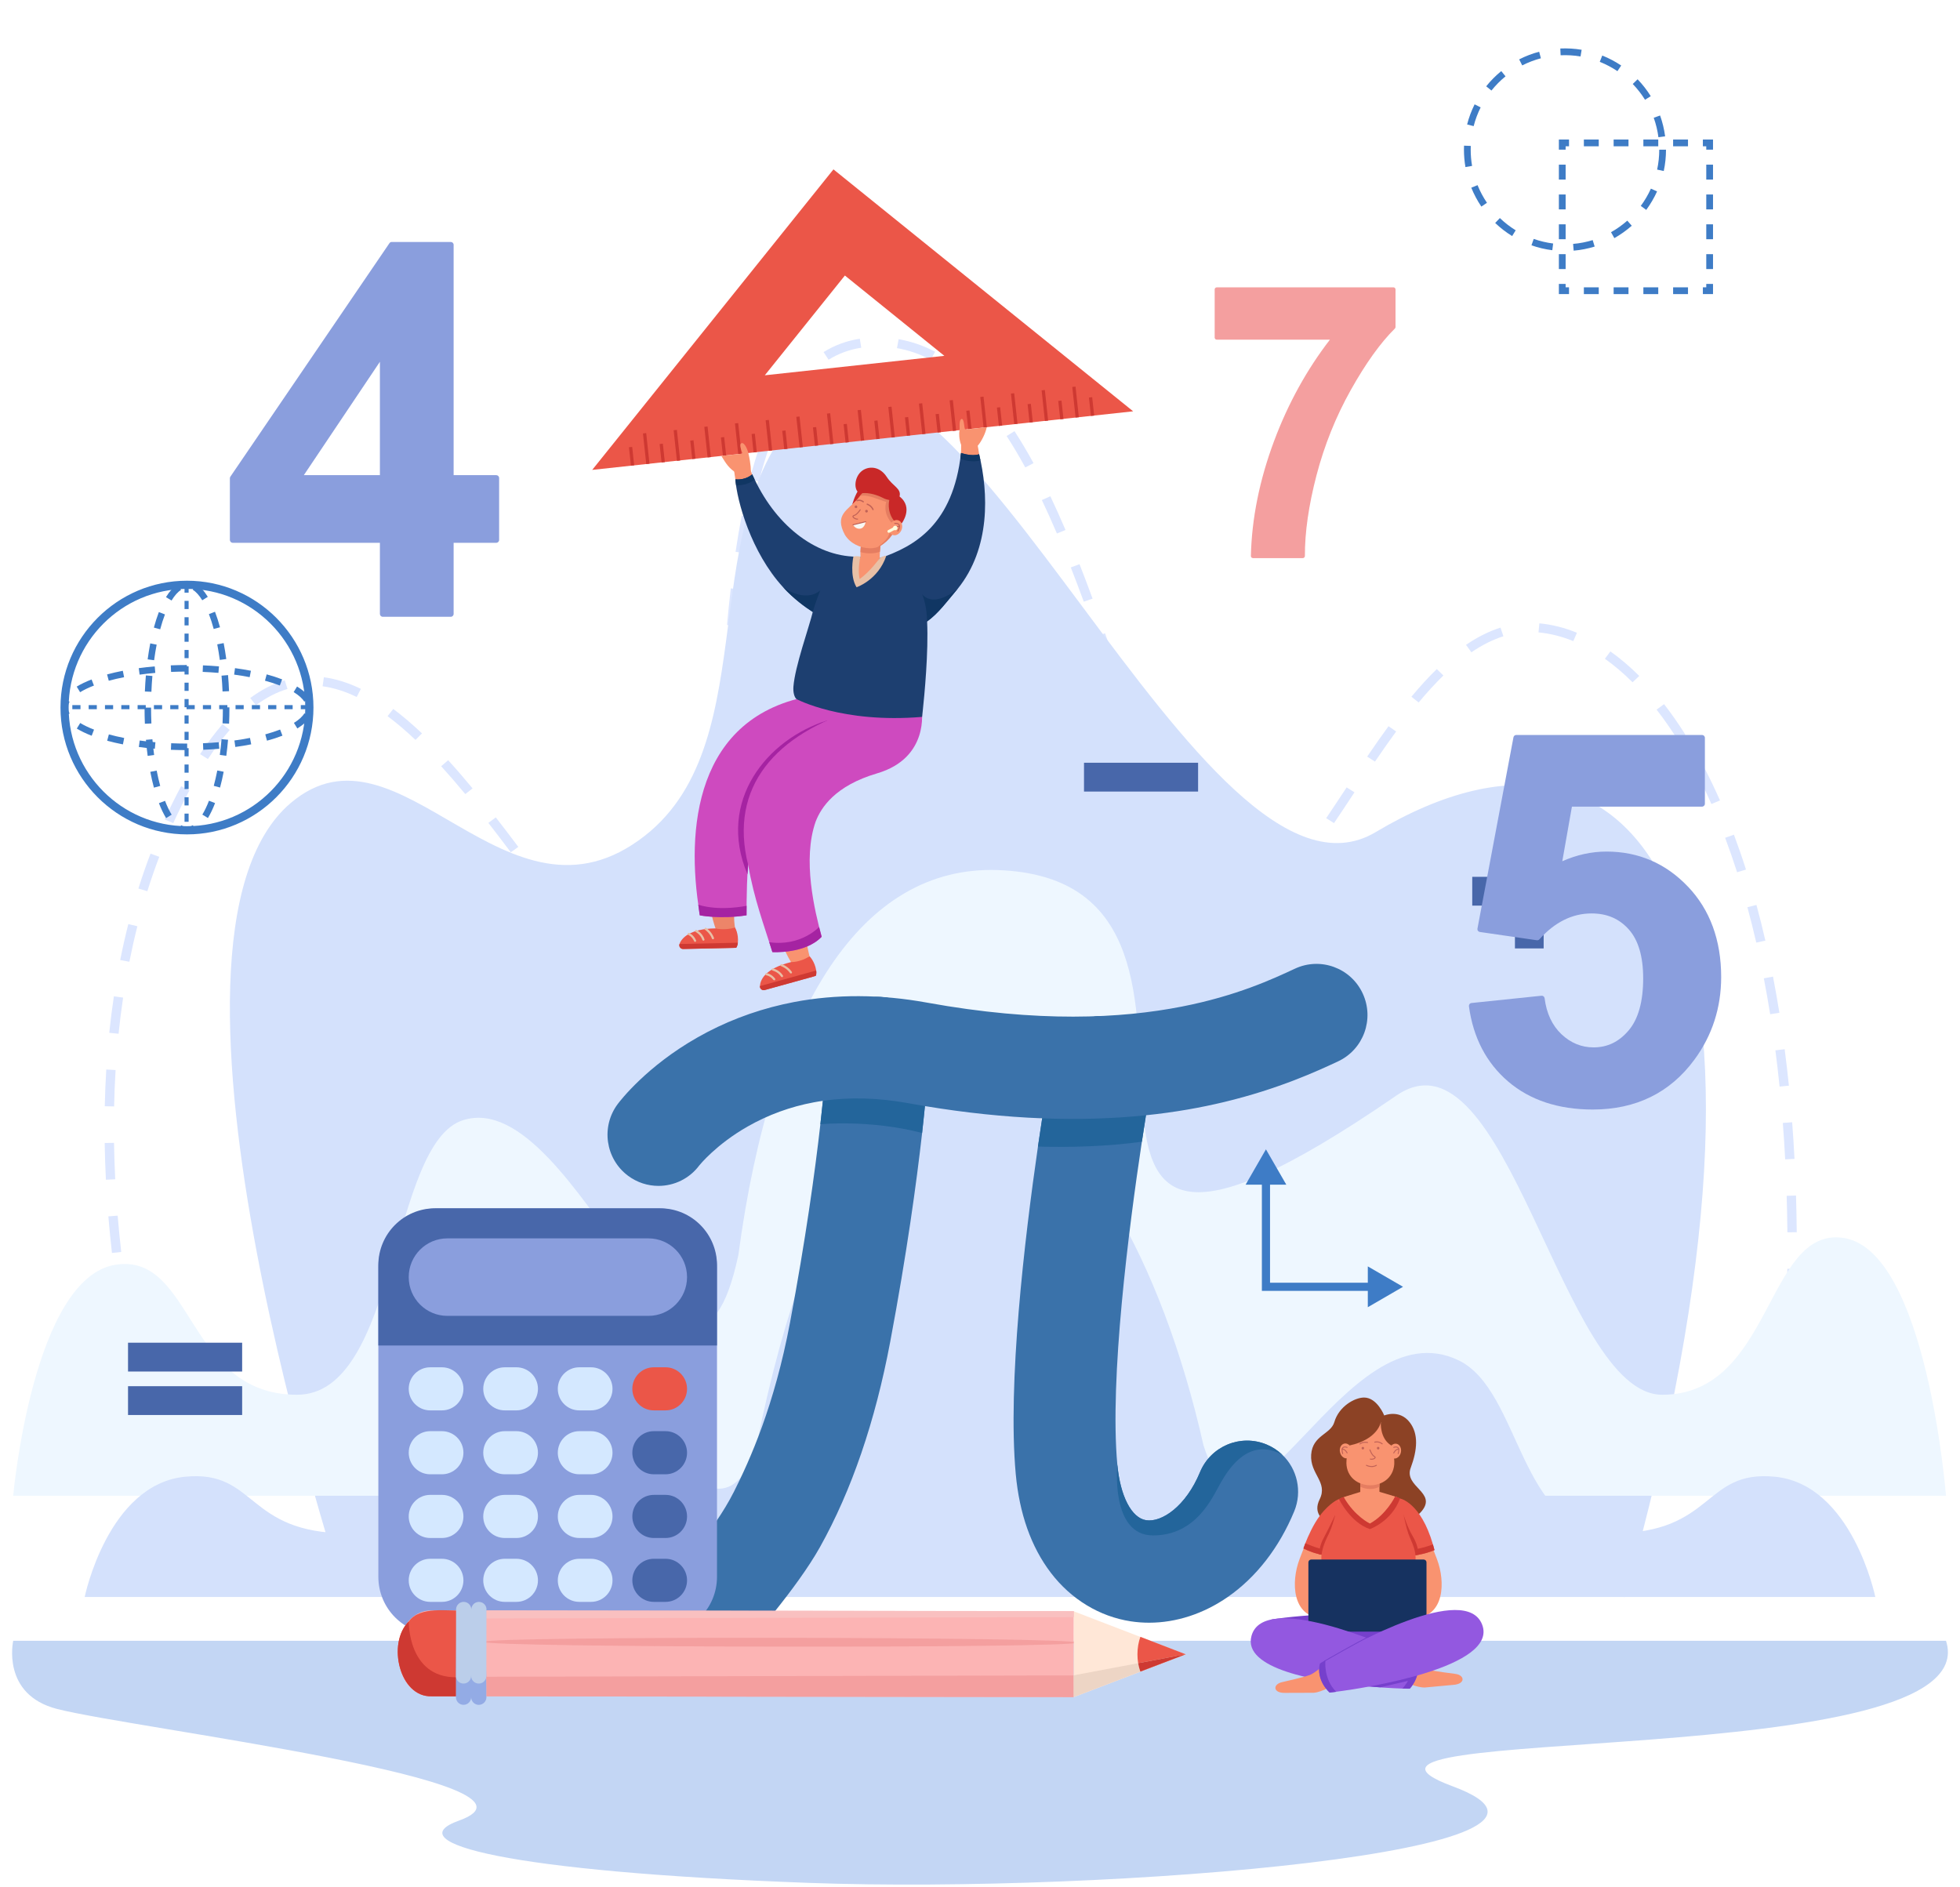 <svg width="81" height="78" viewBox="0 0 81 78" fill="none" xmlns="http://www.w3.org/2000/svg">
<g clip-path="url(#clip0_996_16383)">
<path d="M7.282 63.627C7.124 63.157 6.968 62.669 6.817 62.178L7.188 62.071C7.337 62.559 7.492 63.043 7.649 63.511L7.282 63.627ZM73.492 63.02L73.109 62.974C73.172 62.473 73.233 61.968 73.288 61.474L73.672 61.515C73.616 62.011 73.556 62.517 73.492 63.02H73.492ZM6.391 60.718C6.256 60.233 6.125 59.738 6.002 59.248L6.377 59.159C6.5 59.645 6.63 60.137 6.764 60.62L6.391 60.718V60.718ZM73.83 60.007L73.445 59.972C73.494 59.468 73.539 58.963 73.58 58.468L73.965 58.498C73.924 58.994 73.879 59.502 73.83 60.007ZM5.649 57.77C5.537 57.275 5.432 56.775 5.334 56.284L5.713 56.212C5.81 56.701 5.915 57.198 6.026 57.689L5.649 57.77ZM74.076 56.986L73.69 56.962C73.723 56.459 73.751 55.952 73.775 55.455L74.161 55.472C74.137 55.972 74.109 56.481 74.076 56.986ZM5.057 54.789C4.971 54.289 4.892 53.784 4.821 53.289L5.203 53.237C5.273 53.729 5.352 54.23 5.438 54.728L5.057 54.789ZM74.22 53.957L73.834 53.946C73.849 53.441 73.859 52.934 73.865 52.438L74.251 52.441C74.246 52.94 74.235 53.45 74.22 53.957ZM4.627 51.783C4.569 51.278 4.519 50.769 4.478 50.271L4.863 50.241C4.903 50.735 4.953 51.24 5.01 51.742L4.627 51.783H4.627ZM73.867 50.929C73.862 50.424 73.852 49.916 73.837 49.421L74.223 49.41C74.238 49.908 74.248 50.418 74.253 50.926L73.867 50.929V50.929ZM4.377 48.756C4.351 48.247 4.334 47.737 4.326 47.238L4.712 47.233C4.72 47.727 4.737 48.233 4.762 48.738L4.376 48.756H4.377ZM73.775 47.914C73.749 47.409 73.716 46.903 73.678 46.409L74.064 46.381C74.102 46.878 74.134 47.387 74.161 47.895L73.775 47.914V47.914ZM4.716 45.727L4.33 45.719C4.341 45.209 4.361 44.698 4.392 44.201L4.777 44.223C4.747 44.715 4.726 45.221 4.716 45.727ZM73.544 44.907C73.493 44.402 73.434 43.898 73.371 43.409L73.754 43.362C73.818 43.855 73.877 44.362 73.929 44.87L73.544 44.907V44.907ZM4.899 42.723L4.515 42.685C4.568 42.177 4.632 41.669 4.706 41.176L5.088 41.23C5.015 41.718 4.951 42.22 4.9 42.723H4.899ZM73.155 41.917C73.074 41.415 72.986 40.916 72.893 40.432L73.272 40.362C73.366 40.85 73.455 41.353 73.536 41.858L73.155 41.916L73.155 41.917ZM27.489 41.864C26.953 41.781 26.565 41.544 26.027 41.133L26.271 40.842C26.742 41.2 27.082 41.416 27.53 41.49L27.489 41.864ZM28.829 40.97L28.485 40.799C28.662 40.462 28.818 39.995 28.949 39.41L29.327 39.49C29.186 40.115 29.024 40.599 28.829 40.97V40.97ZM24.894 40.056C24.587 39.722 24.258 39.339 23.889 38.883L24.193 38.651C24.556 39.1 24.88 39.477 25.181 39.804L24.894 40.055V40.056ZM5.346 39.748L4.967 39.676C5.067 39.174 5.18 38.675 5.303 38.19L5.678 38.28C5.556 38.758 5.445 39.252 5.346 39.748H5.346ZM72.581 38.957C72.466 38.461 72.343 37.969 72.214 37.495L72.588 37.399C72.718 37.877 72.842 38.374 72.957 38.875L72.581 38.957ZM29.587 37.978L29.204 37.93C29.263 37.481 29.316 36.99 29.366 36.429L29.751 36.461C29.7 37.028 29.647 37.524 29.587 37.978ZM22.944 37.672C22.63 37.26 22.304 36.824 22.024 36.448L22.336 36.227C22.616 36.603 22.941 37.038 23.254 37.449L22.944 37.672ZM51.212 37.642C50.911 37.642 50.616 37.554 50.336 37.382L50.541 37.064C50.964 37.324 51.38 37.324 51.828 37.117L51.994 37.456C51.729 37.58 51.466 37.642 51.213 37.642H51.212ZM6.088 36.832L5.719 36.722C5.873 36.234 6.041 35.749 6.22 35.279L6.582 35.41C6.406 35.872 6.24 36.351 6.089 36.832H6.088ZM53.256 36.474L52.973 36.219C53.266 35.911 53.58 35.53 53.932 35.056L54.245 35.276C53.883 35.763 53.56 36.154 53.256 36.474ZM49.237 36.216C48.988 35.841 48.74 35.399 48.48 34.865L48.83 34.705C49.082 35.223 49.321 35.651 49.562 36.011L49.237 36.216ZM71.788 36.049C71.632 35.563 71.466 35.083 71.294 34.625L71.657 34.496C71.831 34.96 71.999 35.445 72.156 35.938L71.788 36.049H71.788ZM21.109 35.223C20.756 34.753 20.461 34.367 20.182 34.009L20.49 33.782C20.77 34.142 21.066 34.529 21.421 35.001L21.109 35.223ZM29.867 34.944L29.482 34.919C29.511 34.479 29.541 33.984 29.573 33.407L29.958 33.427C29.926 34.006 29.896 34.502 29.867 34.944H29.867ZM7.16 34.019L6.807 33.867C7.019 33.4 7.245 32.941 7.485 32.493L7.827 32.666C7.591 33.108 7.369 33.559 7.16 34.019H7.16ZM55.13 34.019L54.807 33.813C55.081 33.407 55.365 32.977 55.652 32.542L55.976 32.745C55.689 33.181 55.405 33.611 55.13 34.019ZM47.859 33.463C47.684 33.036 47.503 32.571 47.307 32.039L47.67 31.912C47.865 32.439 48.044 32.901 48.218 33.324L47.859 33.463V33.463ZM70.726 33.229C70.519 32.758 70.299 32.301 70.074 31.87L70.418 31.7C70.647 32.138 70.87 32.603 71.081 33.081L70.726 33.229ZM19.229 32.819C18.879 32.396 18.552 32.019 18.232 31.667L18.521 31.418C18.846 31.774 19.175 32.155 19.53 32.583L19.229 32.819ZM30.039 31.912L29.653 31.893C29.679 31.391 29.705 30.889 29.733 30.378L30.118 30.397C30.091 30.908 30.065 31.41 30.039 31.912ZM56.823 31.476L56.501 31.269C56.824 30.794 57.112 30.383 57.383 30.013L57.698 30.231C57.429 30.597 57.144 31.005 56.823 31.476L56.823 31.476ZM8.593 31.37L8.268 31.168C8.571 30.705 8.884 30.288 9.198 29.927L9.493 30.169C9.19 30.518 8.887 30.922 8.593 31.37ZM46.791 30.606C46.614 30.101 46.44 29.596 46.294 29.168L46.66 29.049C46.806 29.476 46.98 29.98 47.157 30.484L46.791 30.606ZM17.171 30.579C16.776 30.205 16.388 29.875 16.017 29.598L16.253 29.3C16.635 29.586 17.035 29.926 17.44 30.31L17.171 30.579ZM69.324 30.563C69.048 30.124 68.757 29.708 68.462 29.328L68.77 29.101C69.073 29.491 69.37 29.917 69.653 30.366L69.324 30.563ZM10.576 29.147L10.342 28.848C10.803 28.506 11.283 28.259 11.768 28.115L11.881 28.474C11.44 28.605 11.001 28.831 10.576 29.147H10.576ZM58.629 29.032L58.329 28.795C58.691 28.36 59.034 27.986 59.378 27.652L59.651 27.917C59.317 28.243 58.982 28.607 58.629 29.032ZM30.205 28.884L29.82 28.862C29.853 28.316 29.886 27.82 29.921 27.346L30.306 27.372C30.271 27.845 30.238 28.34 30.205 28.884ZM14.741 28.805C14.259 28.572 13.785 28.423 13.332 28.363L13.384 27.99C13.879 28.056 14.393 28.217 14.913 28.469L14.741 28.805ZM67.469 28.198C67.097 27.827 66.712 27.5 66.325 27.226L66.552 26.922C66.957 27.209 67.358 27.55 67.745 27.935L67.469 28.198H67.469ZM45.801 27.73C45.609 27.171 45.451 26.715 45.303 26.295L45.668 26.173C45.816 26.594 45.975 27.051 46.167 27.61L45.801 27.729V27.73ZM60.807 26.958L60.585 26.65C61.06 26.327 61.54 26.087 62.011 25.938L62.13 26.296C61.696 26.433 61.25 26.656 60.807 26.958L60.807 26.958ZM65.02 26.497C64.542 26.301 64.057 26.18 63.581 26.136L63.617 25.762C64.132 25.809 64.655 25.94 65.169 26.151L65.019 26.497H65.02ZM30.43 25.864L30.045 25.831C30.093 25.303 30.145 24.794 30.201 24.317L30.584 24.359C30.53 24.834 30.477 25.34 30.43 25.864H30.43ZM44.789 24.866C44.603 24.36 44.427 23.896 44.252 23.45L44.613 23.317C44.789 23.765 44.965 24.231 45.153 24.74L44.789 24.867V24.866ZM30.781 22.861L30.399 22.808C30.477 22.282 30.563 21.776 30.654 21.304L31.033 21.373C30.943 21.84 30.858 22.34 30.781 22.861V22.861ZM43.678 22.048C43.471 21.562 43.261 21.097 43.056 20.667L43.407 20.509C43.614 20.944 43.825 21.413 44.035 21.904L43.678 22.048H43.678ZM31.361 19.903L30.986 19.812C31.121 19.288 31.27 18.793 31.428 18.344L31.793 18.465C31.639 18.905 31.493 19.389 31.361 19.903ZM42.371 19.318C42.117 18.853 41.858 18.416 41.6 18.02L41.926 17.819C42.189 18.223 42.454 18.668 42.712 19.142L42.371 19.318H42.371ZM32.373 17.088L32.027 16.922C32.28 16.422 32.562 15.98 32.862 15.608L33.166 15.841C32.881 16.192 32.615 16.612 32.373 17.088H32.373ZM40.715 16.801C40.378 16.39 40.029 16.025 39.68 15.718L39.939 15.439C40.304 15.76 40.666 16.139 41.017 16.567L40.715 16.801ZM34.243 14.867L34.035 14.551C34.492 14.266 34.996 14.081 35.533 14L35.592 14.371C35.109 14.444 34.655 14.61 34.243 14.867ZM38.462 14.867C38.012 14.631 37.543 14.47 37.069 14.388L37.137 14.018C37.651 14.107 38.159 14.281 38.645 14.536L38.462 14.867V14.867Z" fill="#DCE6FF"/>
<path d="M0.546 67.812C0.546 67.812 0.042 70.036 2.364 70.63C5.539 71.442 23.493 73.622 18.965 75.244C16.409 76.159 20.955 77.358 33.406 77.816C45.856 78.273 67.22 76.48 60.036 73.826C52.852 71.172 82.205 73.333 80.422 67.812H0.546Z" fill="#C3D6F4"/>
<path d="M14.267 65.951C14.267 65.951 5.256 38.937 12.012 33.189C16.529 29.347 20.938 39.019 26.651 34.539C31.738 30.551 28.482 21.232 33.434 16.739C39.525 11.213 49.7 38.648 56.848 34.392C68.092 27.697 74.966 38.259 67.158 66L14.267 65.951V65.951Z" fill="#D4E1FC"/>
<path d="M76.174 51.16C72.97 50.698 73.26 57.643 68.693 57.643C64.517 57.643 62.282 42.126 57.7 45.282C39.278 57.969 53.611 36.379 41.224 35.958C35.623 35.767 31.89 41.578 30.514 51.868C28.519 61.17 23.892 44.773 19.131 46.297C16.105 47.266 16.451 57.643 12.275 57.643C7.708 57.643 8.009 51.803 4.805 52.265C1.355 52.763 0.546 61.817 0.546 61.817H80.421C80.421 61.817 79.624 51.657 76.174 51.16H76.174Z" fill="#EEF7FF"/>
<path d="M73.349 61.031C70.381 60.739 70.865 63.37 66.634 63.37C62.765 63.37 62.871 57.475 60.282 56.222C55.515 53.915 51.584 65.592 49.736 59.731C46.225 44.181 35.987 36.382 31.264 59.731C29.415 65.592 25.093 55.135 20.717 56.222C18.024 56.891 18.235 63.37 14.366 63.37C10.135 63.37 10.619 60.739 7.651 61.031C4.455 61.344 3.5 66 3.5 66H77.5C77.5 66 76.545 61.344 73.349 61.031H73.349Z" fill="#D4E1FC"/>
<path d="M63.794 34.469H62.607V36.238H60.843V37.428H62.607V39.197H63.794V37.428H65.558V36.238H63.794V34.469Z" fill="#4867AA"/>
<path d="M49.513 31.523H44.798V32.714H49.513V31.523Z" fill="#4867AA"/>
<path d="M10.007 55.492H5.291V56.683H10.007V55.492Z" fill="#4867AA"/>
<path d="M10.007 57.289H5.291V58.48H10.007V57.289Z" fill="#4867AA"/>
<path d="M58.3 60.663C58.575 59.922 58.632 59.257 58.252 58.774C57.828 58.234 57.205 58.499 57.205 58.499C57.205 58.499 56.913 57.758 56.372 57.758C55.987 57.758 55.333 58.121 55.143 58.774C54.996 59.28 54.243 59.31 54.186 60.117C54.129 60.923 54.892 61.249 54.536 61.965C54.252 62.539 54.622 62.929 55.389 63.147C56.157 63.365 58.11 63.233 58.754 62.453C59.399 61.674 58.007 61.452 58.299 60.663H58.3Z" fill="#8C4225"/>
<path d="M58.351 68.63C58.351 68.63 58.759 68.941 58.983 68.997C59.285 69.072 59.997 69.16 60.143 69.179C60.542 69.23 60.57 69.598 60.06 69.633L58.882 69.742C58.523 69.748 58.045 69.497 58.008 69.487C57.384 69.277 57.753 68.35 58.351 68.63H58.351Z" fill="#F99370"/>
<path d="M52.543 66.932C52.543 66.932 55.625 66.393 60.444 66.891C60.444 66.891 57.871 68.061 56.443 68.095C55.015 68.129 52.543 66.932 52.543 66.932H52.543Z" fill="#7640CC"/>
<path d="M55.928 63.301C55.941 63.294 55.96 63.282 55.971 63.274C55.971 63.274 55.972 63.274 55.972 63.274C55.476 63.763 55.165 64.393 54.827 65.013C54.597 65.414 54.186 66.137 54.844 66.335C55.197 66.334 55.199 66.874 54.846 66.876C54.778 66.882 54.706 66.888 54.638 66.884C53.38 66.808 53.357 65.364 53.702 64.447C54.023 63.598 54.399 62.652 55.146 62.073C55.981 61.504 56.796 62.782 55.928 63.301H55.928Z" fill="#F99370"/>
<path d="M57.163 63.301C57.15 63.294 57.131 63.282 57.119 63.274C57.119 63.274 57.119 63.274 57.118 63.274C57.615 63.763 57.926 64.393 58.264 65.013C58.493 65.414 58.905 66.137 58.247 66.335C57.894 66.334 57.892 66.874 58.245 66.876C58.313 66.882 58.385 66.888 58.453 66.884C59.711 66.808 59.734 65.364 59.388 64.447C59.068 63.598 58.691 62.652 57.945 62.073C57.11 61.504 56.294 62.782 57.163 63.301H57.163Z" fill="#F99370"/>
<path d="M55.337 61.953L55.185 62.892L54.988 64.117L54.96 64.286C54.799 64.284 54.644 64.261 54.503 64.228C54.135 64.143 53.867 63.994 53.867 63.994C53.867 63.994 53.895 63.911 53.945 63.781C54.054 63.502 54.27 63.004 54.553 62.632C54.967 62.087 55.337 61.953 55.337 61.953Z" fill="#EB5648"/>
<path d="M59.282 64.063C59.282 64.063 59.018 64.185 58.64 64.253C58.441 64.289 58.21 64.31 57.969 64.29L57.961 64.121L57.956 64.022L57.856 61.93C57.856 61.93 58.709 62.077 59.218 63.829C59.24 63.903 59.261 63.981 59.282 64.062V64.063Z" fill="#EB5648"/>
<path d="M53.945 63.781C53.945 63.781 54.322 63.966 54.988 64.117L54.96 64.286C54.799 64.284 54.644 64.261 54.503 64.228C54.135 64.143 53.867 63.994 53.867 63.994C53.867 63.994 53.895 63.911 53.945 63.781Z" fill="#CE3932"/>
<path d="M59.281 64.062C59.281 64.062 59.017 64.185 58.639 64.252C58.44 64.289 58.209 64.309 57.968 64.289L57.96 64.12C58.441 64.054 58.888 63.958 59.218 63.828C59.24 63.903 59.261 63.981 59.281 64.062V64.062Z" fill="#CE3932"/>
<path d="M55.185 62.602V62.895L54.961 64.289C54.799 64.287 54.644 64.264 54.503 64.232C54.518 64.084 54.561 63.833 54.684 63.601C54.873 63.244 55.185 62.602 55.185 62.602V62.602Z" fill="#CE3932"/>
<path d="M58.639 64.252C58.44 64.288 58.209 64.309 57.968 64.289L57.955 64.021L58.005 62.602C58.005 62.602 58.155 63.114 58.395 63.51C58.553 63.772 58.615 64.076 58.639 64.252Z" fill="#CE3932"/>
<path d="M58.91 66.671C58.195 67.002 57.382 67.146 56.612 67.146C55.842 67.146 54.968 66.984 54.252 66.653C54.282 65.991 54.994 65.516 54.666 64.716C54.511 64.337 54.693 63.861 54.837 63.55C54.87 63.48 54.9 63.419 54.925 63.369C55.142 62.922 55.337 61.955 55.337 61.955L55.46 61.901C55.83 61.761 56.215 61.75 56.215 61.75H57.008C57.008 61.75 57.368 61.747 57.725 61.874L57.855 61.927C57.899 61.964 58.033 62.903 58.204 63.388C58.32 63.72 58.629 64.185 58.444 64.753C58.145 65.669 58.884 66.095 58.91 66.671H58.91Z" fill="#EB5648"/>
<path d="M57.008 61.654V60.812H56.215V61.66C56.215 61.66 55.668 61.824 55.46 61.904C55.467 61.917 55.944 62.773 56.611 63.028C56.611 63.028 57.454 62.558 57.725 61.876C57.532 61.807 57.008 61.654 57.008 61.654H57.008Z" fill="#F99370"/>
<path d="M57.894 60.024C57.859 60.192 57.721 60.305 57.587 60.276C57.452 60.248 57.371 60.088 57.407 59.92C57.442 59.753 57.58 59.64 57.714 59.669C57.849 59.697 57.929 59.856 57.894 60.024Z" fill="#F99370"/>
<path d="M57.781 60.097C57.779 60.097 57.777 60.097 57.775 60.096C57.765 60.093 57.759 60.082 57.762 60.072C57.797 59.957 57.796 59.877 57.758 59.843C57.717 59.804 57.635 59.825 57.606 59.836C57.596 59.84 57.584 59.835 57.581 59.825C57.577 59.815 57.581 59.804 57.592 59.8C57.597 59.798 57.717 59.751 57.785 59.814C57.835 59.861 57.84 59.951 57.799 60.083C57.797 60.092 57.789 60.097 57.781 60.097Z" fill="#C16256"/>
<path d="M57.599 60.069C57.596 60.069 57.594 60.069 57.591 60.068C57.581 60.063 57.576 60.052 57.581 60.042C57.583 60.035 57.652 59.877 57.801 59.867C57.812 59.866 57.821 59.875 57.822 59.886C57.823 59.896 57.815 59.906 57.804 59.906C57.679 59.915 57.617 60.056 57.617 60.057C57.614 60.065 57.606 60.069 57.599 60.069V60.069Z" fill="#C16256"/>
<path d="M55.377 60.016C55.412 60.184 55.55 60.297 55.684 60.268C55.819 60.24 55.899 60.08 55.864 59.913C55.828 59.745 55.691 59.632 55.556 59.661C55.422 59.689 55.341 59.848 55.377 60.016Z" fill="#F99370"/>
<path d="M55.49 60.097C55.481 60.097 55.474 60.092 55.471 60.083C55.431 59.951 55.436 59.86 55.486 59.814C55.553 59.751 55.674 59.798 55.679 59.8C55.689 59.803 55.694 59.815 55.69 59.825C55.686 59.835 55.675 59.84 55.665 59.836C55.664 59.836 55.562 59.796 55.512 59.843C55.475 59.878 55.474 59.957 55.509 60.072C55.512 60.082 55.506 60.093 55.496 60.096C55.494 60.097 55.492 60.097 55.49 60.097H55.49Z" fill="#C16256"/>
<path d="M55.672 60.069C55.664 60.069 55.657 60.065 55.654 60.057C55.653 60.056 55.592 59.914 55.467 59.906C55.456 59.906 55.448 59.896 55.448 59.886C55.449 59.875 55.458 59.866 55.469 59.867C55.618 59.877 55.687 60.036 55.689 60.042C55.693 60.052 55.689 60.063 55.679 60.068C55.677 60.069 55.674 60.069 55.671 60.069L55.672 60.069Z" fill="#C16256"/>
<path d="M57.008 61.445V61.023H56.215V61.445C56.215 61.445 56.611 61.654 57.008 61.445Z" fill="#E57D61"/>
<path d="M55.642 60.473C55.678 61.663 57.523 61.695 57.62 60.518C57.64 60.086 57.502 59.948 57.445 59.41C57.343 58.433 55.958 58.38 55.834 59.402C55.785 59.805 55.638 60.104 55.642 60.473Z" fill="#F99370"/>
<path d="M56.369 59.874C56.383 59.848 56.372 59.816 56.346 59.803C56.32 59.789 56.288 59.8 56.275 59.826C56.262 59.852 56.273 59.884 56.298 59.897C56.324 59.91 56.356 59.9 56.369 59.874Z" fill="#C16256"/>
<path d="M57.001 59.874C57.014 59.848 57.004 59.816 56.978 59.803C56.952 59.789 56.92 59.8 56.907 59.826C56.894 59.852 56.904 59.884 56.93 59.897C56.956 59.91 56.988 59.9 57.001 59.874Z" fill="#C16256"/>
<path d="M56.682 60.328C56.661 60.328 56.641 60.325 56.623 60.319C56.612 60.316 56.607 60.305 56.61 60.294C56.614 60.284 56.625 60.278 56.635 60.281C56.702 60.303 56.797 60.269 56.81 60.239C56.814 60.228 56.8 60.218 56.787 60.21C56.674 60.149 56.598 59.934 56.595 59.925C56.591 59.914 56.597 59.903 56.607 59.9C56.617 59.896 56.629 59.901 56.632 59.912C56.633 59.914 56.706 60.121 56.806 60.175C56.86 60.205 56.852 60.24 56.846 60.254C56.828 60.297 56.752 60.328 56.682 60.328Z" fill="#C16256"/>
<path d="M56.687 60.631C56.563 60.631 56.465 60.58 56.459 60.577C56.449 60.572 56.445 60.56 56.451 60.55C56.456 60.54 56.468 60.536 56.478 60.541C56.48 60.543 56.688 60.651 56.873 60.542C56.882 60.536 56.895 60.539 56.9 60.549C56.906 60.559 56.903 60.571 56.893 60.576C56.823 60.617 56.752 60.631 56.687 60.631H56.687Z" fill="#C16256"/>
<path d="M57.066 58.775C57.066 58.775 56.948 59.487 55.77 59.739C55.77 59.739 55.702 59.125 55.949 58.775C56.195 58.424 56.865 58.394 57.066 58.775H57.066Z" fill="#8C4225"/>
<path d="M57.065 58.773C57.065 58.773 57.011 59.451 57.498 59.74C57.498 59.74 57.623 58.972 57.065 58.773Z" fill="#8C4225"/>
<path d="M55.337 61.956C55.337 61.956 55.803 62.924 56.612 63.196C56.612 63.196 57.511 62.884 57.857 61.929C57.857 61.929 57.739 61.859 57.653 61.852C57.653 61.852 57.288 62.601 56.612 62.965C56.612 62.965 55.988 62.671 55.534 61.877C55.534 61.877 55.427 61.885 55.337 61.956L55.337 61.956Z" fill="#CE3932"/>
<path d="M54.188 64.453H58.835C58.9 64.453 58.952 64.505 58.952 64.57V67.432H54.071V64.57C54.071 64.505 54.124 64.453 54.188 64.453Z" fill="#163260"/>
<path d="M58.263 69.79C58.252 69.793 58.141 69.792 57.956 69.786C57.753 69.779 57.459 69.766 57.109 69.742C57.088 69.74 57.066 69.739 57.044 69.737C56.958 69.731 56.869 69.724 56.778 69.717C56.664 69.708 56.547 69.698 56.427 69.686C54.364 69.494 51.35 68.969 51.719 67.611C52.219 65.778 57.157 67.919 58.311 68.448C58.465 68.519 58.552 68.561 58.552 68.561C58.783 69.254 58.262 69.79 58.262 69.79H58.263Z" fill="#9358E0"/>
<path d="M58.428 69.055L58.326 69.435L57.044 69.734C56.958 69.728 56.869 69.722 56.778 69.714C56.664 69.705 56.547 69.695 56.427 69.684L56.329 69.395L58.428 69.055V69.055Z" fill="#7640CC"/>
<path d="M58.263 69.787C58.252 69.789 58.142 69.789 57.956 69.783C57.956 69.783 58.529 69.234 58.311 68.445C58.465 68.516 58.552 68.558 58.552 68.558C58.783 69.251 58.262 69.787 58.262 69.787H58.263Z" fill="#7640CC"/>
<path d="M54.716 68.802C54.716 68.802 54.34 69.15 54.121 69.227C53.828 69.331 53.128 69.487 52.984 69.52C52.593 69.609 52.599 69.978 53.111 69.964L54.294 69.96C54.652 69.93 55.103 69.635 55.139 69.622C55.74 69.353 55.285 68.465 54.716 68.802L54.716 68.802Z" fill="#F99370"/>
<path d="M55.22 69.917C55.056 69.938 54.959 69.948 54.949 69.947C54.949 69.947 54.379 69.462 54.544 68.751C54.544 68.751 54.627 68.699 54.777 68.613C55.885 67.971 60.583 65.375 61.254 67.149C61.915 68.895 56.509 69.753 55.22 69.917H55.22Z" fill="#9358E0"/>
<path d="M55.22 69.921C55.056 69.942 54.959 69.952 54.949 69.951C54.949 69.951 54.379 69.467 54.544 68.755C54.544 68.755 54.626 68.693 54.777 68.617C54.777 68.617 54.676 69.37 55.22 69.921Z" fill="#7640CC"/>
<path d="M54.734 68.669C54.729 68.669 54.724 68.666 54.721 68.661C54.716 68.653 54.719 68.643 54.727 68.638C54.741 68.63 56.118 67.829 56.726 67.548C56.735 67.545 56.744 67.548 56.748 67.556C56.752 67.565 56.748 67.575 56.74 67.578C56.134 67.859 54.758 68.659 54.744 68.667C54.741 68.669 54.737 68.669 54.734 68.669V68.669Z" fill="#7640CC"/>
<path d="M57.122 59.692C57.118 59.692 57.114 59.691 57.11 59.688C56.963 59.573 56.825 59.619 56.819 59.621C56.809 59.625 56.797 59.619 56.794 59.609C56.79 59.598 56.796 59.587 56.806 59.583C56.813 59.581 56.97 59.527 57.135 59.656C57.144 59.663 57.145 59.675 57.138 59.684C57.134 59.689 57.129 59.692 57.123 59.692H57.122Z" fill="#C16256"/>
<path d="M56.199 59.696C56.193 59.696 56.188 59.693 56.183 59.688C56.176 59.68 56.177 59.667 56.186 59.66C56.191 59.656 56.313 59.554 56.522 59.596C56.533 59.598 56.54 59.609 56.538 59.62C56.535 59.63 56.525 59.638 56.514 59.635C56.324 59.597 56.213 59.69 56.211 59.691C56.208 59.694 56.203 59.696 56.199 59.696Z" fill="#C16256"/>
<path d="M7.727 34.484C4.845 34.484 2.5 32.132 2.5 29.242C2.5 26.351 4.845 24 7.727 24C10.609 24 12.954 26.351 12.954 29.242C12.954 32.132 10.609 34.484 7.727 34.484ZM7.727 24.338C5.031 24.338 2.837 26.538 2.837 29.242C2.837 31.945 5.031 34.145 7.727 34.145C10.423 34.145 12.616 31.945 12.616 29.242C12.616 26.538 10.423 24.338 7.727 24.338Z" fill="#3E7CC6"/>
<path d="M7.727 34.449C7.599 34.449 7.472 34.412 7.35 34.338L7.489 34.106C7.649 34.203 7.809 34.203 7.969 34.105L8.109 34.336C7.986 34.411 7.857 34.449 7.727 34.449L7.727 34.449ZM6.864 33.811C6.759 33.638 6.659 33.431 6.568 33.194L6.82 33.097C6.905 33.319 6.997 33.511 7.094 33.669L6.864 33.811ZM8.593 33.807L8.362 33.666C8.459 33.507 8.551 33.314 8.636 33.093L8.888 33.19C8.797 33.427 8.698 33.634 8.593 33.807ZM6.361 32.553C6.306 32.348 6.255 32.128 6.211 31.899L6.475 31.847C6.519 32.07 6.567 32.283 6.621 32.481L6.361 32.552V32.553ZM9.094 32.548L8.834 32.478C8.887 32.279 8.936 32.066 8.98 31.844L9.244 31.895C9.2 32.124 9.149 32.344 9.094 32.549V32.548ZM6.103 31.24C6.074 31.025 6.049 30.802 6.03 30.576L6.298 30.553C6.317 30.774 6.342 30.993 6.37 31.203L6.102 31.24H6.103ZM9.352 31.236L9.084 31.199C9.113 30.989 9.137 30.77 9.156 30.549L9.425 30.573C9.405 30.798 9.381 31.021 9.352 31.236V31.236ZM5.987 29.911C5.978 29.692 5.974 29.468 5.974 29.245H6.243C6.243 29.464 6.248 29.684 6.257 29.9L5.988 29.911L5.987 29.911ZM9.467 29.907L9.197 29.896C9.206 29.68 9.211 29.46 9.211 29.241V29.233H9.481V29.241C9.481 29.464 9.476 29.688 9.467 29.907V29.907ZM6.257 28.59L5.987 28.579C5.996 28.355 6.01 28.131 6.029 27.914L6.298 27.937C6.279 28.15 6.266 28.37 6.257 28.59ZM9.197 28.577C9.188 28.357 9.174 28.137 9.155 27.924L9.424 27.901C9.443 28.118 9.457 28.342 9.466 28.566L9.197 28.577ZM6.369 27.286L6.102 27.25C6.132 27.024 6.169 26.801 6.209 26.59L6.474 26.642C6.434 26.848 6.399 27.064 6.369 27.286V27.286ZM9.084 27.274C9.054 27.052 9.018 26.836 8.978 26.63L9.243 26.578C9.284 26.789 9.32 27.011 9.351 27.237L9.083 27.274H9.084ZM6.62 26.008L6.359 25.937C6.422 25.706 6.491 25.49 6.565 25.296L6.817 25.393C6.746 25.579 6.68 25.785 6.62 26.008L6.62 26.008ZM8.832 25.995C8.771 25.773 8.705 25.566 8.633 25.38L8.885 25.283C8.96 25.477 9.029 25.693 9.092 25.924L8.832 25.995ZM7.09 24.819L6.859 24.678C7.009 24.433 7.171 24.254 7.341 24.148L7.483 24.379C7.349 24.462 7.217 24.61 7.09 24.818V24.819ZM8.358 24.808C8.231 24.6 8.098 24.454 7.963 24.373L8.1 24.141C8.273 24.244 8.438 24.421 8.588 24.666L8.359 24.808L8.358 24.808Z" fill="#3E7CC6"/>
<path d="M7.736 31.001H7.727C7.505 31.001 7.281 30.997 7.063 30.988L7.074 30.717C7.289 30.726 7.509 30.731 7.727 30.731H7.735V31.001H7.736ZM8.4 30.987L8.389 30.717C8.608 30.708 8.827 30.694 9.04 30.675L9.063 30.945C8.846 30.964 8.623 30.978 8.4 30.987ZM6.4 30.945C6.175 30.926 5.953 30.901 5.738 30.872L5.774 30.604C5.985 30.633 6.203 30.657 6.423 30.676L6.399 30.945H6.4ZM9.725 30.871L9.688 30.603C9.909 30.573 10.126 30.537 10.331 30.497L10.382 30.762C10.172 30.804 9.951 30.84 9.725 30.871ZM5.08 30.764C4.853 30.72 4.633 30.669 4.429 30.613L4.499 30.352C4.697 30.406 4.91 30.455 5.132 30.499L5.08 30.764H5.08ZM11.034 30.611L10.963 30.35C11.185 30.29 11.391 30.223 11.576 30.151L11.673 30.404C11.48 30.479 11.265 30.549 11.034 30.611ZM3.789 30.407C3.554 30.316 3.347 30.216 3.174 30.111L3.315 29.88C3.473 29.977 3.666 30.069 3.886 30.154L3.789 30.407ZM12.288 30.106L12.147 29.876C12.354 29.748 12.5 29.614 12.58 29.479L12.812 29.617C12.71 29.791 12.533 29.955 12.288 30.107L12.288 30.106ZM2.647 29.626C2.572 29.502 2.534 29.373 2.534 29.243C2.534 29.114 2.571 28.987 2.645 28.864L2.876 29.004C2.828 29.084 2.804 29.164 2.804 29.243C2.804 29.323 2.829 29.404 2.877 29.485L2.647 29.626H2.647ZM12.575 28.998C12.492 28.863 12.344 28.731 12.136 28.603L12.277 28.372C12.521 28.522 12.699 28.685 12.805 28.856L12.575 28.998H12.575ZM3.311 28.608L3.17 28.377C3.342 28.272 3.549 28.172 3.785 28.081L3.882 28.333C3.661 28.418 3.469 28.511 3.311 28.608ZM11.564 28.33C11.379 28.259 11.173 28.192 10.951 28.132L11.021 27.871C11.252 27.933 11.467 28.003 11.661 28.078L11.564 28.33L11.564 28.33ZM4.495 28.134L4.425 27.873C4.629 27.817 4.848 27.767 5.076 27.722L5.128 27.988C4.906 28.031 4.693 28.08 4.495 28.134ZM10.318 27.986C10.113 27.946 9.897 27.911 9.676 27.881L9.712 27.613C9.938 27.644 10.159 27.68 10.37 27.721L10.318 27.986H10.318ZM5.77 27.882L5.734 27.614C5.948 27.585 6.17 27.56 6.395 27.541L6.418 27.81C6.198 27.829 5.98 27.853 5.77 27.882V27.882ZM9.027 27.809C8.814 27.791 8.595 27.777 8.376 27.768L8.387 27.498C8.61 27.507 8.834 27.521 9.05 27.54L9.027 27.809ZM7.07 27.768L7.058 27.498C7.277 27.489 7.5 27.484 7.723 27.484V27.755C7.504 27.755 7.284 27.76 7.07 27.769V27.768Z" fill="#3E7CC6"/>
<path d="M7.795 33.963H7.626V33.625H7.795V33.963ZM7.795 33.287H7.626V32.949H7.795V33.287ZM7.795 32.611H7.626V32.273H7.795V32.611ZM7.795 31.934H7.626V31.596H7.795V31.934ZM7.795 31.258H7.626V30.92H7.795V31.258ZM7.795 30.582H7.626V30.244H7.795V30.582ZM7.795 29.905H7.626V29.567H7.795V29.905ZM7.795 29.229H7.626V28.891H7.795V29.229ZM7.795 28.553H7.626V28.214H7.795V28.553ZM7.795 27.876H7.626V27.538H7.795V27.876ZM7.795 27.2H7.626V26.862H7.795V27.2ZM7.795 26.523H7.626V26.185H7.795V26.523ZM7.795 25.847H7.626V25.509H7.795V25.847ZM7.795 25.171H7.626V24.833H7.795V25.171ZM7.795 24.494H7.626V24.156H7.795V24.494Z" fill="#3E7CC6"/>
<path d="M12.768 29.31H12.431V29.141H12.768V29.31ZM12.094 29.31H11.757V29.141H12.094V29.31ZM11.42 29.31H11.082V29.141H11.42V29.31ZM10.745 29.31H10.408V29.141H10.745V29.31ZM10.071 29.31H9.734V29.141H10.071V29.31ZM9.396 29.31H9.059V29.141H9.396V29.31ZM8.722 29.31H8.385V29.141H8.722V29.31ZM8.047 29.31H7.71V29.141H8.047V29.31ZM7.373 29.31H7.036V29.141H7.373V29.31ZM6.699 29.31H6.361V29.141H6.699V29.31ZM6.024 29.31H5.687V29.141H6.024V29.31ZM5.35 29.31H5.013V29.141H5.35V29.31ZM4.675 29.31H4.338V29.141H4.675V29.31ZM4.001 29.31H3.664V29.141H4.001V29.31ZM3.326 29.31H2.989V29.141H3.326V29.31Z" fill="#3E7CC6"/>
<path d="M57.982 53.181L56.527 52.338V53.012H52.486V48.96H53.158L52.317 47.5L51.477 48.96H52.149V53.35H56.527V54.025L57.982 53.181Z" fill="#3E7CC6"/>
<path d="M29.594 38.439C29.75 38.877 29.446 38.655 30.111 38.697C30.251 38.705 30.544 38.696 30.398 38.409C30.279 38.079 30.381 37.166 30.306 36.825C29.962 35.302 28.799 36.207 29.594 38.439Z" fill="#ED8569"/>
<path d="M30.493 38.961C30.49 39.06 30.443 39.175 30.329 39.175L28.233 39.221C28.125 39.223 28.046 39.116 28.082 39.014C28.158 38.783 28.495 38.381 29.568 38.369C29.568 38.369 29.918 38.466 30.376 38.336C30.376 38.336 30.531 38.586 30.493 38.961V38.961Z" fill="#EB5648"/>
<path d="M28.726 38.925C28.732 38.925 28.737 38.924 28.743 38.922C28.766 38.912 28.776 38.886 28.766 38.863C28.666 38.629 28.485 38.56 28.478 38.557C28.455 38.549 28.43 38.561 28.421 38.584C28.412 38.607 28.424 38.633 28.447 38.641C28.453 38.643 28.6 38.701 28.685 38.898C28.692 38.916 28.709 38.926 28.727 38.925H28.726Z" fill="#E8C0A6"/>
<path d="M29.072 38.877C29.076 38.877 29.08 38.876 29.085 38.875C29.108 38.867 29.12 38.842 29.113 38.818C29.025 38.554 28.796 38.439 28.787 38.434C28.765 38.423 28.738 38.433 28.727 38.455C28.716 38.477 28.725 38.503 28.747 38.514C28.75 38.516 28.953 38.619 29.028 38.847C29.035 38.866 29.053 38.877 29.072 38.877Z" fill="#E8C0A6"/>
<path d="M29.465 38.82C29.47 38.82 29.474 38.819 29.479 38.817C29.502 38.809 29.514 38.783 29.506 38.76C29.406 38.493 29.194 38.356 29.184 38.351C29.164 38.337 29.136 38.344 29.123 38.365C29.11 38.386 29.116 38.413 29.137 38.426C29.139 38.428 29.334 38.553 29.422 38.791C29.429 38.809 29.447 38.82 29.465 38.82H29.465Z" fill="#E8C0A6"/>
<path d="M28.083 39.014L30.494 38.961C30.486 39.035 30.468 39.107 30.432 39.172L28.233 39.22C28.126 39.223 28.048 39.119 28.081 39.017C28.081 39.016 28.081 39.015 28.082 39.014H28.083Z" fill="#CE3932"/>
<path d="M32.685 39.755C32.912 40.136 32.622 40.238 33.139 40.049C33.477 39.897 33.59 39.858 33.463 39.548C33.361 39.176 33.247 38.461 33.172 38.084C32.981 36.933 31.457 37.698 32.685 39.755Z" fill="#F99370"/>
<path d="M33.73 40.109C33.751 40.207 33.733 40.329 33.622 40.357L31.602 40.917C31.498 40.946 31.395 40.862 31.405 40.754C31.422 40.511 31.587 40.039 32.691 39.761C32.691 39.761 33.046 39.781 33.458 39.523C33.458 39.523 33.674 39.736 33.73 40.109Z" fill="#EB5648"/>
<path d="M32.008 40.514C32.014 40.513 32.019 40.511 32.023 40.507C32.043 40.492 32.047 40.464 32.032 40.444C31.877 40.242 31.685 40.22 31.677 40.219C31.652 40.217 31.631 40.234 31.628 40.258C31.625 40.283 31.643 40.305 31.668 40.308C31.674 40.308 31.831 40.328 31.961 40.499C31.973 40.514 31.991 40.519 32.008 40.514Z" fill="#E8C0A6"/>
<path d="M32.33 40.383C32.334 40.382 32.338 40.38 32.342 40.378C32.363 40.365 32.369 40.337 32.356 40.316C32.206 40.082 31.956 40.027 31.945 40.024C31.921 40.019 31.898 40.035 31.893 40.059C31.887 40.083 31.903 40.106 31.927 40.112C31.929 40.112 32.151 40.162 32.28 40.364C32.291 40.381 32.311 40.388 32.33 40.383H32.33Z" fill="#E8C0A6"/>
<path d="M32.698 40.232C32.702 40.231 32.707 40.229 32.711 40.226C32.731 40.212 32.736 40.184 32.723 40.164C32.561 39.93 32.321 39.849 32.311 39.846C32.288 39.838 32.263 39.851 32.255 39.874C32.247 39.898 32.26 39.923 32.283 39.931C32.285 39.931 32.505 40.006 32.649 40.214C32.66 40.23 32.68 40.237 32.698 40.231L32.698 40.232Z" fill="#E8C0A6"/>
<path d="M31.405 40.754L33.729 40.109C33.741 40.183 33.74 40.257 33.721 40.33L31.602 40.917C31.499 40.946 31.397 40.864 31.405 40.758C31.405 40.757 31.405 40.755 31.405 40.754V40.754Z" fill="#CE3932"/>
<path d="M28.858 37.389C28.89 37.653 28.917 37.811 28.919 37.827C28.919 37.827 29.748 37.998 30.852 37.827C30.859 36.373 30.849 33.671 31.92 32.776C32.17 32.609 32.801 32.163 33.271 31.886C34.447 31.313 36.194 30.871 36.675 29.759C36.04 29.496 34.714 28.945 34.074 28.68C28.863 29.25 28.363 33.952 28.858 37.389Z" fill="#CE4ABF"/>
<path d="M30.89 36.134C31.062 33.734 31.312 32.932 33.271 31.885L34.191 29.773C31.713 30.543 29.607 33.091 30.89 36.134Z" fill="#A523A2"/>
<path d="M30.919 35.749C31.162 37.146 31.576 38.244 31.921 39.349C31.921 39.349 33.276 39.434 33.956 38.715C33.665 37.632 33.153 35.525 33.709 33.953C33.931 33.377 34.51 32.472 36.25 31.961C38.418 31.323 38.09 29.348 38.09 29.348C37.332 27.873 35.933 29.171 35.523 29.28C32.064 30.328 30.107 32.515 30.919 35.749L30.919 35.749Z" fill="#CE4ABF"/>
<path d="M31.79 38.94L31.92 39.348C31.92 39.348 33.275 39.434 33.955 38.715C33.955 38.715 33.911 38.556 33.85 38.312C33.85 38.312 33.099 39.128 31.79 38.94Z" fill="#A523A2"/>
<path d="M28.858 37.391C28.891 37.655 28.918 37.813 28.919 37.829C28.919 37.829 29.749 38 30.852 37.829C30.852 37.836 30.854 37.435 30.854 37.435C30.854 37.435 29.758 37.673 28.858 37.391Z" fill="#A523A2"/>
<path d="M37.66 25.096C40.242 23.528 40.937 21.17 40.383 18.294C40.3 17.89 39.692 17.976 39.721 18.386C39.73 20.67 38.673 22.417 36.414 23.237C36.415 23.237 36.469 25.644 37.659 25.096H37.66Z" fill="#F99370"/>
<path d="M39.574 24.34C39.574 24.34 39.574 24.34 39.573 24.341C39.547 24.374 39.519 24.408 39.49 24.44C39.143 24.85 38.775 25.357 38.314 25.685C38.314 25.685 38.314 25.685 38.313 25.685C38.151 25.801 37.977 25.894 37.788 25.953C37.467 25.802 36.355 24.701 36.36 23.069C37.806 22.582 39.389 21.674 39.716 18.719C39.716 18.719 40.148 18.877 40.464 18.773C40.848 20.368 40.943 22.647 39.574 24.34L39.574 24.34Z" fill="#1D3F70"/>
<path d="M40.517 19.023C40.154 19.148 39.701 18.968 39.687 18.963C39.698 18.883 39.707 18.802 39.716 18.719C39.716 18.719 40.148 18.877 40.464 18.773C40.464 18.773 40.486 18.864 40.516 19.023H40.517Z" fill="#103663"/>
<path d="M35.082 25.048C32.136 24.387 30.728 22.374 30.34 19.47C30.291 19.061 30.887 18.953 30.989 19.349C31.722 21.495 32.907 22.998 35.307 23.051C35.306 23.051 35.304 23.05 35.303 23.05C36.605 23.201 36.385 25.187 35.082 25.048Z" fill="#F99370"/>
<path d="M35.559 23.006L33.897 25.472C33.897 25.472 33.777 25.41 33.587 25.289C33.285 25.096 32.806 24.752 32.364 24.271C31.036 22.825 30.452 20.689 30.391 19.809C30.845 19.85 31.085 19.602 31.085 19.602C31.117 19.671 31.15 19.741 31.186 19.813C32.126 21.793 33.81 23.07 35.559 23.005V23.006Z" fill="#1D3F70"/>
<path d="M31.186 19.813C30.923 20.071 30.421 20.064 30.421 20.064C30.398 19.903 30.391 19.81 30.391 19.81C30.845 19.85 31.085 19.602 31.085 19.602C31.117 19.671 31.15 19.741 31.186 19.813L31.186 19.813Z" fill="#103663"/>
<path d="M35.56 23.009C35.542 22.573 35.655 21.952 35.733 21.701C35.879 21.202 36.667 21.456 36.497 21.945C36.473 21.927 36.323 22.839 36.362 23.098C37.099 23.379 34.781 23.958 35.56 23.009V23.009Z" fill="#F99370"/>
<path d="M36.508 21.904C36.507 21.909 36.506 21.916 36.504 21.921C36.502 21.929 36.5 21.937 36.497 21.945C36.48 21.931 36.391 22.434 36.364 22.802C36.007 22.934 35.628 22.837 35.559 22.817C35.571 22.427 35.666 21.95 35.711 21.772C35.724 21.73 35.732 21.706 35.734 21.701C35.737 21.69 35.741 21.679 35.746 21.668C35.793 21.556 35.886 21.474 35.996 21.44C36.072 21.416 36.156 21.415 36.238 21.441C36.319 21.467 36.385 21.516 36.433 21.579C36.435 21.582 36.437 21.584 36.439 21.587C36.504 21.676 36.532 21.79 36.508 21.904V21.904Z" fill="#E57D61"/>
<path d="M35.216 20.868C35.216 20.868 35.323 20.447 35.524 20.188L35.736 20.363L35.216 20.868Z" fill="#C92828"/>
<path d="M34.916 22.102C35.133 22.462 35.555 22.65 35.926 22.658C36.042 22.662 36.156 22.648 36.263 22.612C36.3 22.6 36.334 22.586 36.369 22.569H36.369C38.035 21.532 36.736 18.875 35.443 20.616C35.032 21.094 34.472 21.27 34.915 22.102H34.916Z" fill="#F99370"/>
<path d="M35.252 21.691L35.776 21.562C35.776 21.562 35.743 21.824 35.542 21.85C35.35 21.874 35.252 21.69 35.252 21.69V21.691Z" fill="#F9F8F3"/>
<path d="M35.756 21.139C35.749 21.109 35.767 21.079 35.797 21.072C35.827 21.065 35.857 21.083 35.864 21.113C35.871 21.142 35.853 21.173 35.823 21.18C35.794 21.187 35.764 21.169 35.756 21.139Z" fill="#C16256"/>
<path d="M35.321 20.959C35.314 20.929 35.332 20.899 35.362 20.892C35.391 20.885 35.421 20.903 35.428 20.933C35.435 20.963 35.417 20.993 35.388 21C35.358 21.007 35.328 20.989 35.321 20.959Z" fill="#C16256"/>
<path d="M35.245 21.708C35.249 21.709 35.253 21.71 35.257 21.709L35.781 21.581C35.792 21.578 35.799 21.566 35.797 21.555C35.794 21.544 35.782 21.537 35.771 21.54L35.248 21.668C35.236 21.671 35.229 21.682 35.232 21.693C35.234 21.7 35.239 21.706 35.245 21.708Z" fill="#C16256"/>
<path d="M35.351 21.46C35.381 21.472 35.414 21.478 35.443 21.475C35.455 21.474 35.464 21.464 35.463 21.453C35.462 21.441 35.452 21.432 35.44 21.433C35.367 21.439 35.278 21.382 35.272 21.348C35.27 21.335 35.287 21.328 35.302 21.324C35.432 21.289 35.562 21.088 35.567 21.079C35.573 21.07 35.571 21.057 35.561 21.05C35.551 21.044 35.538 21.047 35.532 21.057C35.53 21.059 35.406 21.253 35.291 21.284C35.228 21.3 35.228 21.339 35.23 21.355C35.237 21.395 35.29 21.438 35.35 21.46H35.351Z" fill="#C16256"/>
<path d="M35.538 20.498C35.867 20.413 36.364 20.68 36.625 20.741C36.625 20.741 36.464 21.174 36.838 21.599C36.778 22.018 36.803 22.214 36.264 22.614C36.3 22.602 36.335 22.588 36.369 22.571H36.37C37.971 21.585 36.809 18.974 35.538 20.498Z" fill="#E57D61"/>
<path d="M35.527 19.551C35.774 19.259 36.314 19.198 36.647 19.711C36.903 20.105 37.261 20.188 37.175 20.519C37.767 20.979 37.263 21.634 37.263 21.634L36.94 21.515C36.633 21.116 36.752 20.666 36.752 20.666C36.666 20.649 36.578 20.625 36.504 20.585C36.274 20.464 35.919 20.347 35.618 20.384C35.318 20.42 35.252 19.877 35.527 19.551H35.527Z" fill="#C92828"/>
<path d="M37.247 21.92C37.171 22.082 37.003 22.164 36.872 22.102C36.741 22.04 36.697 21.858 36.774 21.695C36.85 21.533 37.019 21.451 37.149 21.513C37.28 21.575 37.324 21.757 37.247 21.92Z" fill="#F99370"/>
<path d="M36.975 21.612C36.98 21.611 37.118 21.592 37.174 21.675C37.188 21.696 37.195 21.722 37.195 21.751C37.195 21.753 37.195 21.756 37.195 21.759C37.193 21.813 37.168 21.88 37.122 21.96C37.117 21.968 37.106 21.972 37.097 21.969C37.096 21.968 37.094 21.968 37.093 21.967C37.083 21.961 37.08 21.948 37.086 21.938C37.124 21.874 37.145 21.819 37.151 21.775C37.028 21.768 36.938 21.886 36.937 21.888C36.932 21.895 36.922 21.898 36.913 21.895C36.911 21.894 36.909 21.893 36.908 21.892C36.899 21.885 36.897 21.872 36.904 21.862C36.908 21.857 37.007 21.724 37.151 21.731C37.149 21.719 37.145 21.707 37.139 21.698C37.099 21.637 36.982 21.652 36.981 21.653C36.969 21.654 36.959 21.646 36.957 21.635C36.956 21.623 36.964 21.613 36.975 21.611L36.975 21.612Z" fill="#C16256"/>
<path d="M36.706 21.909L36.904 21.804C36.906 21.795 36.908 21.787 36.912 21.779C36.935 21.733 36.991 21.713 37.038 21.736C37.084 21.759 37.103 21.816 37.081 21.863C37.058 21.908 37.004 21.927 36.958 21.907L36.761 22.012C36.745 22.02 36.728 22.021 36.713 22.015C36.7 22.01 36.688 22.001 36.682 21.988C36.666 21.959 36.677 21.924 36.706 21.908V21.909Z" fill="#FDFFDE"/>
<path d="M32.913 28.89C32.913 28.89 34.791 29.906 38.107 29.628C38.107 29.628 38.117 29.541 38.133 29.39C38.202 28.746 38.377 26.933 38.314 25.681C38.314 25.681 38.226 24.619 38.039 24.101C37.469 22.529 36.361 23.064 36.361 23.064C36.102 23.589 35.487 24.005 35.487 24.005C35.382 23.457 35.551 23.032 35.559 23.007C34.706 23.203 33.939 23.849 33.596 25.267C33.435 25.931 32.852 27.539 32.789 28.382C32.772 28.618 32.828 28.812 32.913 28.89H32.913Z" fill="#1D3F70"/>
<path d="M35.267 23.004C35.267 23.004 35.1 23.794 35.399 24.271C35.399 24.271 36.297 23.968 36.628 22.969C36.628 22.969 36.504 22.962 36.361 23.063C36.361 23.063 35.94 23.648 35.527 23.928C35.527 23.928 35.429 23.583 35.559 23.005C35.559 23.005 35.406 22.963 35.267 23.004V23.004Z" fill="#E8C0A6"/>
<path d="M36.078 21.085C36.068 21.084 36.059 21.078 36.055 21.069C35.984 20.909 35.833 20.865 35.831 20.864C35.817 20.86 35.809 20.846 35.812 20.832C35.816 20.818 35.831 20.81 35.845 20.813C35.852 20.815 36.022 20.864 36.103 21.048C36.109 21.061 36.103 21.077 36.09 21.083C36.086 21.085 36.081 21.085 36.077 21.085L36.078 21.085Z" fill="#C16256"/>
<path d="M35.674 20.764C35.67 20.764 35.665 20.762 35.661 20.759C35.527 20.664 35.432 20.715 35.431 20.715C35.418 20.722 35.402 20.717 35.395 20.704C35.388 20.692 35.392 20.675 35.405 20.669C35.41 20.666 35.532 20.602 35.692 20.716C35.703 20.725 35.706 20.741 35.698 20.753C35.692 20.761 35.683 20.765 35.674 20.764L35.674 20.764Z" fill="#C16256"/>
<path d="M39.574 24.336C39.547 24.37 39.52 24.403 39.491 24.436C39.143 24.846 38.776 25.352 38.315 25.68C38.315 25.68 38.315 25.68 38.314 25.68L38.313 25.681C38.301 24.982 38.119 24.584 38.107 24.559C38.626 25.15 39.553 24.354 39.574 24.336V24.336Z" fill="#103663"/>
<path d="M33.899 24.402C33.899 24.402 33.705 24.872 33.596 25.269C33.594 25.277 33.591 25.285 33.587 25.292C33.285 25.099 32.806 24.754 32.364 24.273C32.364 24.273 33.249 24.938 33.899 24.402H33.899Z" fill="#103663"/>
<path d="M24.474 19.42L34.444 7L46.829 16.999L24.474 19.42ZM34.916 11.387L31.607 15.51L39.027 14.706L34.916 11.387V11.387Z" fill="#EB5648"/>
<path d="M45.136 16.415L45.002 16.43L45.084 17.19L45.218 17.176L45.136 16.415Z" fill="#CE3932"/>
<path d="M44.448 15.978L44.313 15.992L44.45 17.257L44.584 17.243L44.448 15.978Z" fill="#CE3932"/>
<path d="M43.18 16.118L43.046 16.133L43.182 17.398L43.316 17.383L43.18 16.118Z" fill="#CE3932"/>
<path d="M40.067 16.962L39.933 16.977L40.014 17.737L40.149 17.723L40.067 16.962Z" fill="#CE3932"/>
<path d="M39.378 16.532L39.244 16.547L39.38 17.812L39.514 17.797L39.378 16.532Z" fill="#CE3932"/>
<path d="M42.601 16.689L42.467 16.703L42.549 17.464L42.683 17.449L42.601 16.689Z" fill="#CE3932"/>
<path d="M41.913 16.251L41.779 16.266L41.915 17.53L42.05 17.516L41.913 16.251Z" fill="#CE3932"/>
<path d="M37.532 17.235L37.398 17.25L37.479 18.011L37.613 17.996L37.532 17.235Z" fill="#CE3932"/>
<path d="M36.844 16.806L36.71 16.82L36.846 18.085L36.98 18.071L36.844 16.806Z" fill="#CE3932"/>
<path d="M33.73 17.649L33.596 17.664L33.678 18.425L33.812 18.41L33.73 17.649Z" fill="#CE3932"/>
<path d="M33.042 17.212L32.908 17.227L33.044 18.491L33.178 18.477L33.042 17.212Z" fill="#CE3932"/>
<path d="M29.928 18.064L29.794 18.078L29.876 18.839L30.01 18.824L29.928 18.064Z" fill="#CE3932"/>
<path d="M29.241 17.626L29.106 17.641L29.243 18.905L29.377 18.891L29.241 17.626Z" fill="#CE3932"/>
<path d="M34.997 17.517L34.863 17.531L34.945 18.292L35.079 18.277L34.997 17.517Z" fill="#CE3932"/>
<path d="M34.309 17.079L34.175 17.094L34.311 18.359L34.445 18.344L34.309 17.079Z" fill="#CE3932"/>
<path d="M31.195 17.923L31.061 17.938L31.142 18.698L31.276 18.683L31.195 17.923Z" fill="#CE3932"/>
<path d="M30.507 17.485L30.373 17.5L30.509 18.765L30.643 18.75L30.507 17.485Z" fill="#CE3932"/>
<path d="M27.393 18.337L27.259 18.352L27.341 19.112L27.475 19.098L27.393 18.337Z" fill="#CE3932"/>
<path d="M26.705 17.899L26.571 17.914L26.707 19.179L26.841 19.164L26.705 17.899Z" fill="#CE3932"/>
<path d="M28.66 18.196L28.526 18.211L28.608 18.971L28.742 18.957L28.66 18.196Z" fill="#CE3932"/>
<path d="M27.973 17.767L27.839 17.781L27.975 19.046L28.109 19.032L27.973 17.767Z" fill="#CE3932"/>
<path d="M43.868 16.556L43.734 16.57L43.816 17.331L43.95 17.316L43.868 16.556Z" fill="#CE3932"/>
<path d="M41.333 16.829L41.199 16.844L41.281 17.604L41.415 17.59L41.333 16.829Z" fill="#CE3932"/>
<path d="M40.646 16.392L40.512 16.406L40.648 17.671L40.782 17.657L40.646 16.392Z" fill="#CE3932"/>
<path d="M38.799 17.103L38.665 17.117L38.747 17.878L38.881 17.863L38.799 17.103Z" fill="#CE3932"/>
<path d="M38.112 16.665L37.977 16.68L38.114 17.945L38.248 17.93L38.112 16.665Z" fill="#CE3932"/>
<path d="M36.265 17.376L36.131 17.391L36.213 18.151L36.347 18.137L36.265 17.376Z" fill="#CE3932"/>
<path d="M35.577 16.939L35.442 16.953L35.578 18.218L35.713 18.203L35.577 16.939Z" fill="#CE3932"/>
<path d="M32.462 17.79L32.328 17.805L32.41 18.565L32.544 18.551L32.462 17.79Z" fill="#CE3932"/>
<path d="M31.775 17.353L31.641 17.367L31.777 18.632L31.911 18.618L31.775 17.353Z" fill="#CE3932"/>
<path d="M26.126 18.47L25.992 18.484L26.074 19.245L26.208 19.23L26.126 18.47Z" fill="#CE3932"/>
<path d="M39.739 17.312C39.859 17.312 39.828 17.663 39.89 17.753L40.778 17.657C40.736 17.887 40.564 18.243 40.407 18.421C40.314 18.527 39.772 18.517 39.722 18.389C39.625 18.142 39.634 17.881 39.649 17.819C39.682 17.675 39.609 17.377 39.739 17.313V17.312Z" fill="#F99370"/>
<path d="M30.646 18.316C30.51 18.356 30.69 18.748 30.69 18.748L29.811 18.843C30.002 19.155 30.119 19.357 30.442 19.553C30.561 19.626 31.018 19.597 31.026 19.459C31.038 19.246 30.955 18.832 30.936 18.771C30.917 18.647 30.785 18.274 30.646 18.316H30.646Z" fill="#F99370"/>
<path d="M20.509 19.637H18.747V10.118C18.747 10.053 18.694 10 18.629 10H16.19C16.151 10 16.114 10.019 16.093 10.052L9.521 19.699C9.507 19.719 9.5 19.742 9.5 19.766V22.315C9.5 22.38 9.553 22.433 9.618 22.433H15.7V25.372C15.7 25.438 15.753 25.491 15.818 25.491H18.629C18.694 25.491 18.747 25.438 18.747 25.372V22.433H20.509C20.574 22.433 20.627 22.38 20.627 22.315V19.756C20.627 19.69 20.574 19.637 20.509 19.637V19.637ZM12.557 19.637L15.7 14.952V19.637H12.557Z" fill="#8A9EDD"/>
<path d="M69.753 36.64C68.839 35.68 67.708 35.194 66.392 35.194C65.774 35.194 65.16 35.328 64.564 35.594L64.962 33.337H70.339C70.404 33.337 70.457 33.284 70.457 33.219V30.493C70.457 30.428 70.404 30.375 70.339 30.375H62.662C62.605 30.375 62.556 30.416 62.546 30.471L61.058 38.378C61.052 38.41 61.059 38.443 61.078 38.469C61.097 38.495 61.125 38.512 61.157 38.517L63.513 38.859C63.553 38.865 63.592 38.85 63.618 38.821C64.253 38.111 64.978 37.751 65.773 37.751C66.412 37.751 66.915 37.967 67.312 38.411C67.707 38.853 67.907 39.533 67.907 40.431C67.907 41.392 67.705 42.118 67.305 42.587C66.905 43.058 66.431 43.287 65.855 43.287C65.358 43.287 64.913 43.104 64.531 42.744C64.147 42.381 63.912 41.88 63.833 41.255C63.825 41.191 63.768 41.146 63.704 41.152L60.811 41.453C60.779 41.456 60.75 41.472 60.73 41.498C60.711 41.523 60.702 41.555 60.706 41.587C60.881 42.882 61.427 43.928 62.327 44.697C63.227 45.466 64.403 45.855 65.824 45.855C67.605 45.855 69.018 45.163 70.022 43.797C70.757 42.8 71.13 41.65 71.13 40.379C71.13 38.855 70.667 37.597 69.754 36.639L69.753 36.64Z" fill="#8A9EDD"/>
<path d="M57.586 11.876H50.285C50.237 11.876 50.198 11.915 50.198 11.963V13.951C50.198 13.999 50.237 14.038 50.285 14.038H54.961C54.008 15.271 53.232 16.678 52.654 18.225C52.053 19.832 51.73 21.431 51.695 22.977C51.694 23 51.703 23.023 51.719 23.04C51.736 23.057 51.758 23.066 51.782 23.066H53.84C53.863 23.066 53.885 23.057 53.901 23.04C53.918 23.024 53.927 23.002 53.927 22.978C53.922 22.006 54.083 20.884 54.406 19.645C54.73 18.406 55.206 17.219 55.823 16.119C56.439 15.019 57.052 14.164 57.646 13.578C57.663 13.562 57.672 13.54 57.672 13.516V11.962C57.672 11.914 57.633 11.875 57.586 11.875V11.876Z" fill="#F49F9F"/>
<path d="M70.793 12.154H70.374V11.874H70.514V11.734H70.793V12.154Z" fill="#3E7CC6"/>
<path d="M69.759 12.155H69.144V11.875H69.759V12.155ZM68.53 12.155H67.915V11.875H68.53V12.155ZM67.3 12.155H66.686V11.875H67.3V12.155ZM66.071 12.155H65.456V11.875H66.071V12.155Z" fill="#3E7CC6"/>
<path d="M64.842 12.154H64.423V11.734H64.702V11.874H64.842V12.154Z" fill="#3E7CC6"/>
<path d="M64.702 11.12H64.423V10.504H64.702V11.12ZM64.702 9.887H64.423V9.271H64.702V9.887ZM64.702 8.654H64.423V8.038H64.702V8.654ZM64.702 7.421H64.423V6.805H64.702V7.421Z" fill="#3E7CC6"/>
<path d="M64.702 6.185H64.423V5.766H64.842V6.046H64.702V6.185Z" fill="#3E7CC6"/>
<path d="M69.759 6.046H69.144V5.766H69.759V6.046ZM68.53 6.046H67.915V5.766H68.53V6.046ZM67.3 6.046H66.686V5.766H67.3V6.046ZM66.071 6.046H65.456V5.766H66.071V6.046Z" fill="#3E7CC6"/>
<path d="M70.793 6.185H70.514V6.046H70.374V5.766H70.793V6.185Z" fill="#3E7CC6"/>
<path d="M70.793 11.12H70.514V10.504H70.793V11.12ZM70.793 9.887H70.514V9.271H70.793V9.887ZM70.793 8.654H70.514V8.038H70.793V8.654ZM70.793 7.421H70.514V6.805H70.793V7.421Z" fill="#3E7CC6"/>
<path d="M65.034 10.359L65.011 10.08C65.285 10.057 65.558 10.004 65.82 9.923L65.902 10.19C65.621 10.277 65.329 10.334 65.034 10.359V10.359ZM64.151 10.341C63.858 10.305 63.568 10.236 63.29 10.138L63.383 9.874C63.642 9.965 63.912 10.029 64.186 10.064L64.151 10.341H64.151ZM66.715 9.841L66.578 9.597C66.818 9.462 67.044 9.301 67.251 9.119L67.435 9.329C67.214 9.524 66.971 9.697 66.715 9.842V9.841ZM62.492 9.756C62.241 9.602 62.005 9.42 61.791 9.215L61.984 9.012C62.184 9.203 62.404 9.373 62.638 9.518L62.492 9.756V9.756ZM68.033 8.675L67.808 8.509C67.972 8.287 68.113 8.047 68.226 7.796L68.481 7.911C68.359 8.18 68.208 8.437 68.033 8.676V8.675ZM61.22 8.539C61.054 8.294 60.914 8.031 60.803 7.757L61.062 7.652C61.165 7.907 61.296 8.152 61.451 8.381L61.22 8.538V8.539ZM68.757 7.068L68.484 7.009C68.541 6.741 68.571 6.464 68.571 6.187H68.85C68.85 6.484 68.819 6.78 68.757 7.068L68.757 7.068ZM60.561 6.904C60.521 6.669 60.5 6.427 60.5 6.187C60.5 6.132 60.501 6.076 60.503 6.02L60.782 6.031C60.78 6.083 60.779 6.135 60.779 6.187C60.779 6.412 60.798 6.637 60.836 6.857L60.561 6.905V6.904ZM68.537 5.671C68.501 5.397 68.436 5.127 68.343 4.867L68.606 4.773C68.705 5.051 68.775 5.341 68.814 5.635L68.537 5.671ZM60.901 5.213L60.631 5.143C60.704 4.857 60.809 4.577 60.941 4.312L61.19 4.438C61.067 4.685 60.969 4.946 60.901 5.213ZM67.983 4.123C67.838 3.889 67.667 3.67 67.476 3.471L67.676 3.277C67.881 3.49 68.064 3.725 68.22 3.975L67.983 4.123ZM61.636 3.742L61.419 3.567C61.604 3.336 61.813 3.125 62.042 2.938L62.218 3.155C62.004 3.329 61.809 3.527 61.636 3.742H61.636ZM66.843 2.94C66.614 2.787 66.368 2.657 66.113 2.555L66.216 2.295C66.49 2.404 66.753 2.543 66.999 2.708L66.843 2.94H66.843ZM62.909 2.704L62.782 2.454C63.045 2.32 63.323 2.213 63.608 2.138L63.68 2.409C63.414 2.479 63.154 2.578 62.909 2.703V2.704ZM65.318 2.333C65.049 2.288 64.769 2.272 64.495 2.284L64.482 2.004C64.775 1.991 65.075 2.009 65.364 2.057L65.318 2.333Z" fill="#3E7CC6"/>
<path d="M38.406 43.41C38.403 43.485 38.366 44.282 38.224 45.717C38.191 46.051 38.153 46.421 38.108 46.824C37.877 48.874 37.477 51.795 36.79 55.452C36.17 58.746 35.193 61.602 33.885 63.942C33.413 64.786 32.677 65.778 32.011 66.609C31.238 67.574 29.797 67.643 28.937 66.756C28.922 66.74 28.907 66.725 28.892 66.71C28.161 65.957 28.113 64.772 28.781 63.961C29.304 63.325 29.892 62.518 30.329 61.654C31 60.326 32.008 58.068 32.647 54.669C33.297 51.209 33.681 48.422 33.903 46.464C33.943 46.117 33.977 45.795 34.007 45.501C34.156 44.036 34.194 43.24 34.195 43.222C34.247 42.056 35.233 41.153 36.394 41.205C37.557 41.257 38.458 42.244 38.406 43.41Z" fill="#3A72AA"/>
<path d="M53.485 62.462C52.864 63.962 51.914 65.186 50.738 66.002C49.734 66.698 48.604 67.064 47.488 67.064C47.234 67.064 46.981 67.045 46.731 67.007C45.438 66.809 44.266 66.098 43.429 65.003C42.617 63.94 42.128 62.564 41.977 60.915C41.636 57.175 42.34 51.216 42.895 47.386C42.955 46.97 43.014 46.58 43.069 46.219C43.287 44.804 43.453 43.863 43.476 43.734C43.681 42.585 44.776 41.82 45.922 42.026C47.068 42.231 47.831 43.33 47.626 44.479C47.621 44.506 47.514 45.113 47.358 46.093C47.306 46.418 47.249 46.785 47.189 47.186C46.652 50.746 45.85 56.964 46.175 60.529C46.294 61.833 46.762 62.735 47.365 62.827C48.005 62.925 49.003 62.262 49.592 60.841C50.038 59.763 51.271 59.252 52.346 59.7C52.593 59.802 52.81 59.947 52.993 60.122C53.605 60.707 53.828 61.632 53.485 62.462Z" fill="#3A72AA"/>
<path d="M38.406 43.41C38.403 43.485 38.366 44.282 38.224 45.717C38.191 46.051 38.153 46.421 38.107 46.824C35.933 46.259 33.903 46.464 33.903 46.464C33.943 46.117 33.977 45.795 34.007 45.501C34.156 44.036 34.194 43.24 34.195 43.222C34.248 42.056 35.233 41.153 36.395 41.205C37.557 41.257 38.458 42.244 38.407 43.41H38.406Z" fill="#23659B"/>
<path d="M47.626 44.479C47.621 44.506 47.514 45.113 47.359 46.093C47.307 46.418 47.25 46.785 47.19 47.186C45.784 47.376 44.291 47.427 42.895 47.386C42.956 46.97 43.014 46.58 43.07 46.219C43.287 44.804 43.454 43.863 43.477 43.734C43.682 42.585 44.777 41.82 45.923 42.026C47.069 42.231 47.832 43.33 47.626 44.479Z" fill="#23659B"/>
<path d="M55.293 43.867C54.452 44.259 52.859 45 50.581 45.547C50.111 45.659 49.613 45.764 49.085 45.855C48.522 45.952 47.946 46.032 47.358 46.092C45.989 46.234 44.557 46.276 43.069 46.219C41.514 46.159 39.896 45.99 38.224 45.713C37.999 45.675 37.773 45.636 37.546 45.595C36.299 45.368 35.117 45.335 34.007 45.496C33.877 45.514 33.748 45.536 33.621 45.56C32.657 45.741 31.75 46.072 30.904 46.553C29.594 47.298 28.909 48.154 28.902 48.162C28.488 48.718 27.854 49.011 27.213 49.011C26.774 49.011 26.331 48.874 25.952 48.59C25.02 47.891 24.829 46.566 25.526 45.631C25.643 45.475 26.726 44.068 28.826 42.875C29.923 42.251 31.108 41.793 32.352 41.51C32.506 41.475 32.66 41.443 32.814 41.413C34.553 41.082 36.398 41.089 38.298 41.435C42.903 42.272 46.333 42.092 48.833 41.602C51.1 41.159 52.601 40.46 53.517 40.033C54.573 39.541 55.827 40.001 56.317 41.06C56.807 42.119 56.349 43.376 55.293 43.867Z" fill="#3A72AA"/>
<path d="M52.994 60.124C51.621 59.372 50.786 60.685 50.442 61.291C50.097 61.897 49.443 63.448 47.66 63.457C45.876 63.467 46.176 60.53 46.176 60.53C46.295 61.834 46.762 62.736 47.366 62.829C48.006 62.926 49.004 62.264 49.592 60.843C50.038 59.765 51.272 59.254 52.347 59.701C52.594 59.804 52.811 59.949 52.994 60.124Z" fill="#23659B"/>
<path d="M29.631 52.373V65.167C29.631 66.476 28.574 67.537 27.269 67.537H17.998C16.694 67.537 15.636 66.476 15.636 65.167V52.373C15.636 51.028 16.723 49.938 18.064 49.938H27.203C28.544 49.938 29.631 51.028 29.631 52.373Z" fill="#8A9EDD"/>
<path d="M29.631 52.289V55.606H15.635V52.289C15.635 50.99 16.684 49.938 17.979 49.938H27.286C28.581 49.938 29.631 50.99 29.631 52.289Z" fill="#4867AA"/>
<path d="M26.796 51.18H18.488C17.606 51.18 16.891 51.897 16.891 52.781C16.891 53.666 17.606 54.383 18.488 54.383H26.796C27.678 54.383 28.393 53.666 28.393 52.781C28.393 51.897 27.678 51.18 26.796 51.18Z" fill="#8A9EDD"/>
<path d="M18.263 58.289H17.779C17.288 58.289 16.891 57.891 16.891 57.399C16.891 56.907 17.288 56.508 17.779 56.508H18.263C18.754 56.508 19.152 56.907 19.152 57.399C19.152 57.891 18.754 58.289 18.263 58.289Z" fill="#D4E8FF"/>
<path d="M18.263 60.93H17.779C17.288 60.93 16.891 60.531 16.891 60.039C16.891 59.547 17.288 59.148 17.779 59.148H18.263C18.754 59.148 19.152 59.547 19.152 60.039C19.152 60.531 18.754 60.93 18.263 60.93Z" fill="#D4E8FF"/>
<path d="M18.263 61.781H17.779C17.288 61.781 16.891 62.18 16.891 62.672C16.891 63.164 17.288 63.563 17.779 63.563H18.263C18.754 63.563 19.152 63.164 19.152 62.672C19.152 62.18 18.754 61.781 18.263 61.781Z" fill="#D4E8FF"/>
<path d="M18.263 64.422H17.779C17.288 64.422 16.891 64.821 16.891 65.313C16.891 65.805 17.288 66.203 17.779 66.203H18.263C18.754 66.203 19.152 65.805 19.152 65.313C19.152 64.821 18.754 64.422 18.263 64.422Z" fill="#D4E8FF"/>
<path d="M21.343 58.289H20.859C20.368 58.289 19.971 57.891 19.971 57.399C19.971 56.907 20.368 56.508 20.859 56.508H21.343C21.834 56.508 22.232 56.907 22.232 57.399C22.232 57.891 21.834 58.289 21.343 58.289Z" fill="#D4E8FF"/>
<path d="M21.343 60.93H20.859C20.368 60.93 19.971 60.531 19.971 60.039C19.971 59.547 20.368 59.148 20.859 59.148H21.343C21.834 59.148 22.232 59.547 22.232 60.039C22.232 60.531 21.834 60.93 21.343 60.93Z" fill="#D4E8FF"/>
<path d="M21.343 61.781H20.859C20.368 61.781 19.971 62.18 19.971 62.672C19.971 63.164 20.368 63.563 20.859 63.563H21.343C21.834 63.563 22.232 63.164 22.232 62.672C22.232 62.18 21.834 61.781 21.343 61.781Z" fill="#D4E8FF"/>
<path d="M21.343 64.422H20.859C20.368 64.422 19.971 64.821 19.971 65.313C19.971 65.805 20.368 66.203 20.859 66.203H21.343C21.834 66.203 22.232 65.805 22.232 65.313C22.232 64.821 21.834 64.422 21.343 64.422Z" fill="#D4E8FF"/>
<path d="M24.424 58.289H23.94C23.449 58.289 23.052 57.891 23.052 57.399C23.052 56.907 23.449 56.508 23.94 56.508H24.424C24.915 56.508 25.313 56.907 25.313 57.399C25.313 57.891 24.915 58.289 24.424 58.289Z" fill="#D4E8FF"/>
<path d="M24.424 60.93H23.94C23.449 60.93 23.052 60.531 23.052 60.039C23.052 59.547 23.449 59.148 23.94 59.148H24.424C24.915 59.148 25.313 59.547 25.313 60.039C25.313 60.531 24.915 60.93 24.424 60.93Z" fill="#D4E8FF"/>
<path d="M24.424 61.781H23.94C23.449 61.781 23.052 62.18 23.052 62.672C23.052 63.164 23.449 63.563 23.94 63.563H24.424C24.915 63.563 25.313 63.164 25.313 62.672C25.313 62.18 24.915 61.781 24.424 61.781Z" fill="#D4E8FF"/>
<path d="M24.424 64.422H23.94C23.449 64.422 23.052 64.821 23.052 65.313C23.052 65.805 23.449 66.203 23.94 66.203H24.424C24.915 66.203 25.313 65.805 25.313 65.313C25.313 64.821 24.915 64.422 24.424 64.422Z" fill="#D4E8FF"/>
<path d="M27.505 58.289H27.02C26.529 58.289 26.132 57.891 26.132 57.399C26.132 56.907 26.529 56.508 27.02 56.508H27.505C27.995 56.508 28.393 56.907 28.393 57.399C28.393 57.891 27.995 58.289 27.505 58.289Z" fill="#EB5648"/>
<path d="M27.505 60.93H27.02C26.529 60.93 26.132 60.531 26.132 60.039C26.132 59.547 26.529 59.148 27.02 59.148H27.505C27.995 59.148 28.393 59.547 28.393 60.039C28.393 60.531 27.995 60.93 27.505 60.93Z" fill="#4867AA"/>
<path d="M27.505 61.781H27.02C26.529 61.781 26.132 62.18 26.132 62.672C26.132 63.164 26.529 63.563 27.02 63.563H27.505C27.995 63.563 28.393 63.164 28.393 62.672C28.393 62.18 27.995 61.781 27.505 61.781Z" fill="#4867AA"/>
<path d="M27.505 64.422H27.02C26.529 64.422 26.132 64.821 26.132 65.313C26.132 65.805 26.529 66.203 27.02 66.203H27.505C27.995 66.203 28.393 65.805 28.393 65.313C28.393 64.821 27.995 64.422 27.505 64.422Z" fill="#4867AA"/>
<path d="M44.373 70.136C43.904 70.136 17.192 70.1 17.832 70.101C15.996 70.094 15.997 66.556 17.838 66.555C18.176 66.558 43.266 66.586 44.377 66.59V66.836L44.373 70.136Z" fill="#FCB4B4"/>
<path d="M19.182 70.106C18.96 70.108 18.072 70.102 17.833 70.104C16.514 70.151 15.983 67.916 16.891 67.016H16.892C17.352 66.359 18.522 66.597 19.187 66.559L19.182 70.106Z" fill="#EB5648"/>
<path d="M19.979 67.856C20.076 67.611 44.407 67.644 44.504 67.887C44.406 68.131 20.077 68.098 19.979 67.856Z" fill="#F49F9F"/>
<path d="M44.373 70.14C44.374 69.543 44.377 67.232 44.378 66.594C45.495 67.023 47.906 67.95 49.004 68.373C47.911 68.79 45.485 69.716 44.373 70.14H44.373Z" fill="#FFE7D7"/>
<path d="M47.126 69.086C46.965 68.638 46.968 68.088 47.128 67.648L49.004 68.37L47.126 69.086Z" fill="#EB5648"/>
<path d="M44.377 66.833L20.104 66.888L20.104 66.555L44.377 66.586L44.377 66.833Z" fill="#F9C0C0"/>
<path d="M18.843 70.105L17.833 70.104C16.514 70.151 15.983 67.916 16.891 67.016H16.892C16.892 67.016 16.85 69.324 18.844 69.319L18.843 70.105Z" fill="#CE3932"/>
<path d="M20.102 70.144C20.102 70.144 20.113 69.739 20.098 69.294C20.063 68.24 19.989 66.547 20.036 66.511C20.043 66.102 19.513 66.184 19.518 66.593L19.445 66.554C19.453 66.146 18.859 66.196 18.864 66.606L18.844 69.306L18.843 70.142C18.842 70.316 18.983 70.458 19.157 70.458C19.331 70.458 19.472 70.317 19.472 70.143C19.472 70.317 19.613 70.459 19.786 70.459C19.96 70.459 20.101 70.318 20.102 70.144Z" fill="#93ABE5"/>
<path d="M20.099 69.264L20.103 66.477C20.083 66.323 19.951 66.204 19.792 66.204C19.622 66.204 19.485 66.338 19.478 66.506L19.474 66.475C19.453 66.322 19.322 66.203 19.162 66.203C18.989 66.203 18.848 66.344 18.848 66.518L18.844 69.306C18.864 69.46 18.995 69.579 19.155 69.579C19.329 69.579 19.47 69.438 19.47 69.263L19.473 69.235V69.306C19.494 69.46 19.625 69.579 19.785 69.579C19.959 69.579 20.099 69.439 20.1 69.264L20.099 69.264Z" fill="#BBCEEA"/>
<path d="M44.373 70.139L20.111 70.107L20.099 69.297L44.371 69.242L44.373 70.139Z" fill="#F49F9F"/>
<path d="M44.373 70.135L44.371 69.238C44.371 69.238 49.003 68.368 49.004 68.367C47.911 68.784 45.485 69.71 44.373 70.135Z" fill="#EDD5C5"/>
<path d="M47.127 69.084C47.088 68.973 47.058 68.857 47.037 68.737L49.004 68.367L47.126 69.084H47.127Z" fill="#CE3932"/>
</g>
<defs>
<clipPath id="clip0_996_16383">
<rect width="80" height="78" fill="white" transform="translate(0.5)"/>
</clipPath>
</defs>
</svg>
